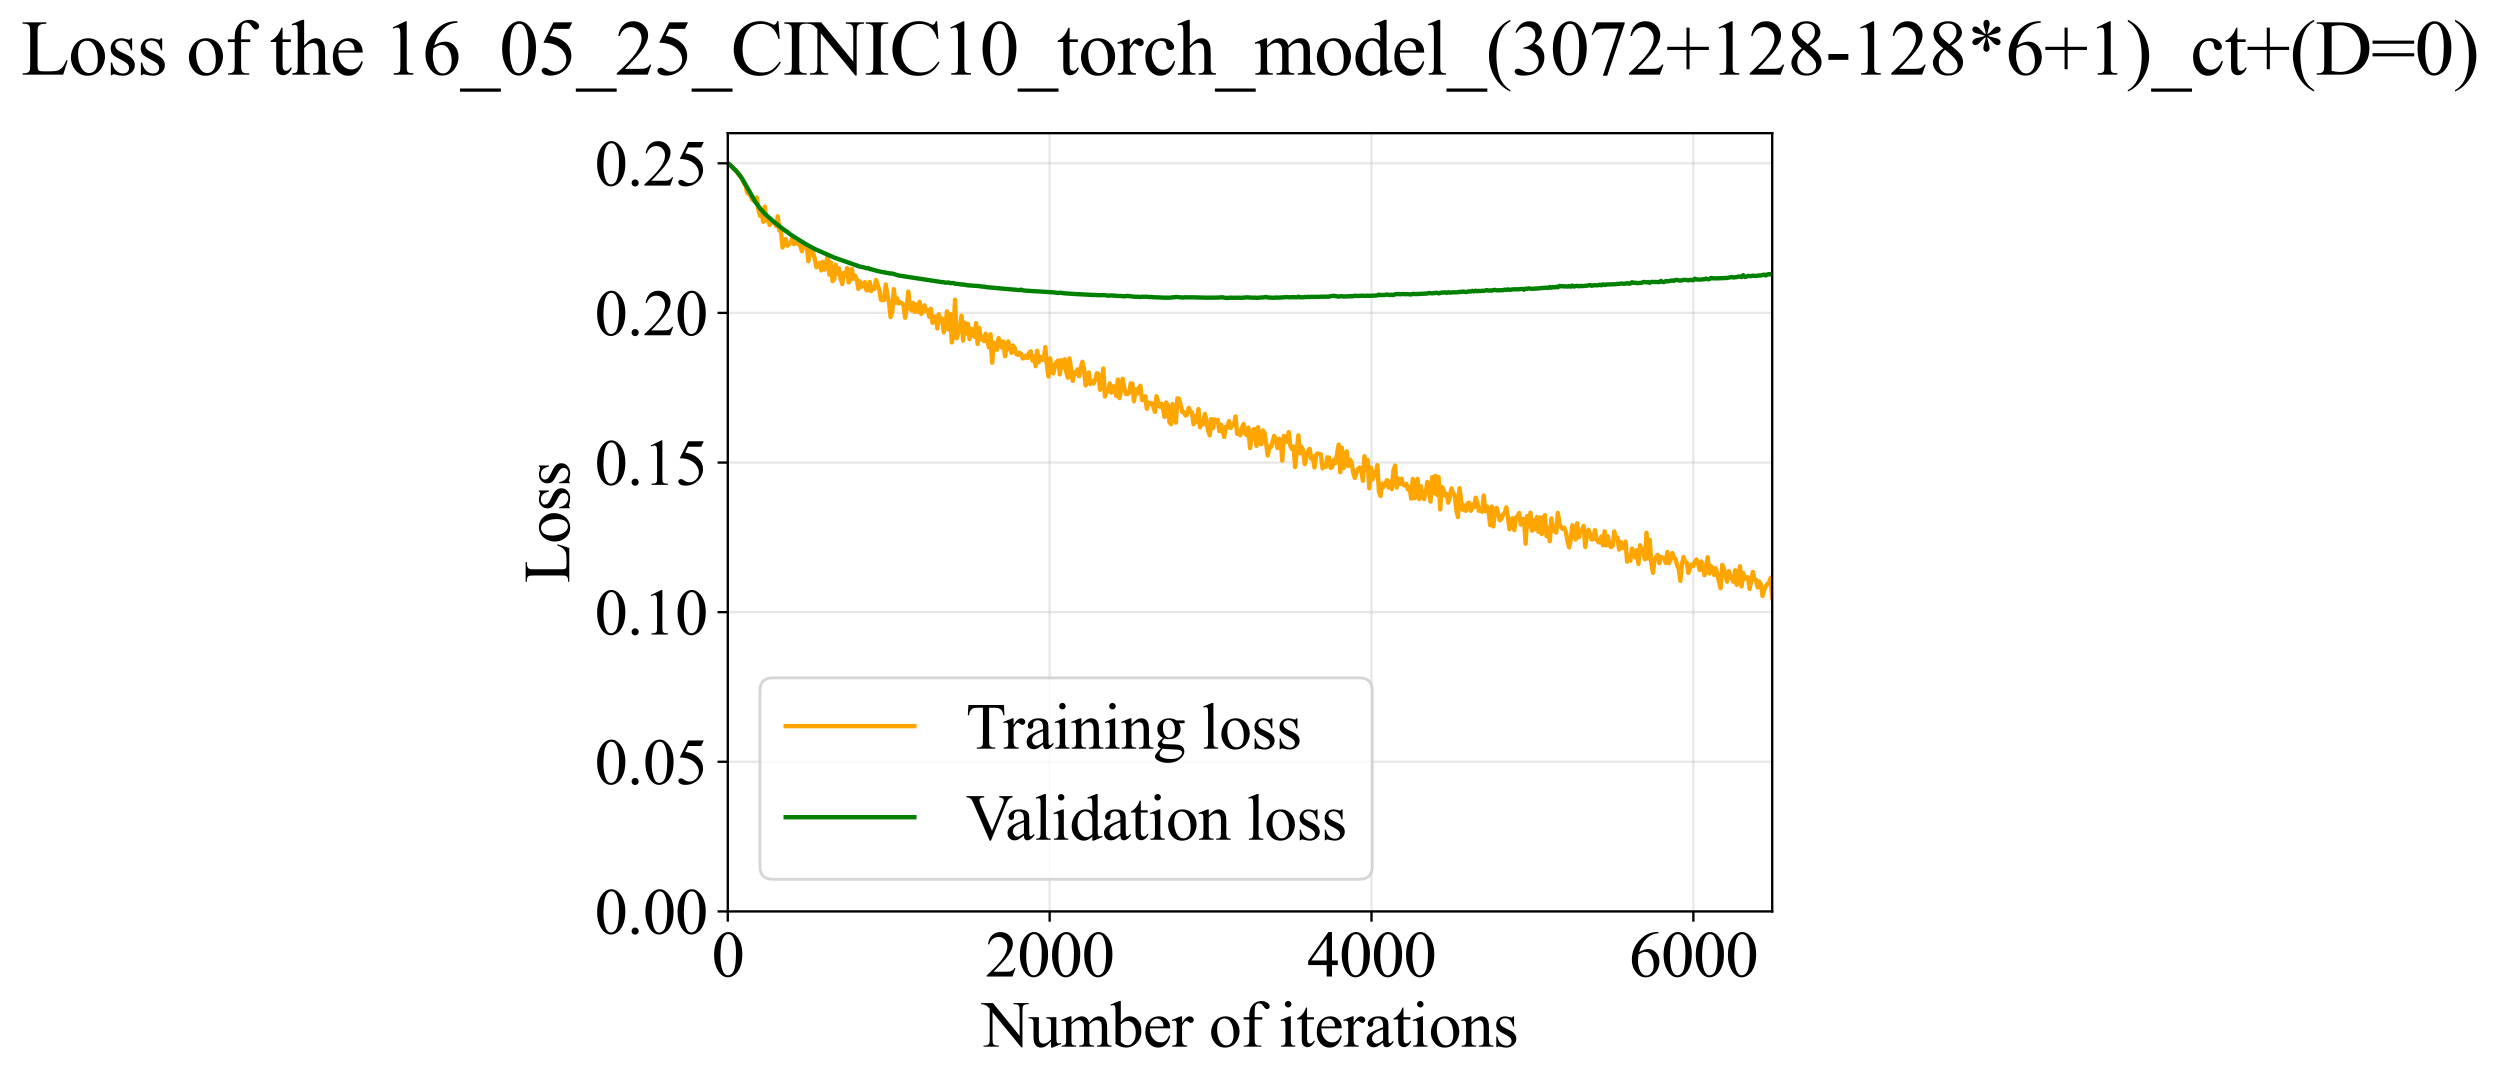 <?xml version="1.0" encoding="utf-8" standalone="no"?>
<!DOCTYPE svg PUBLIC "-//W3C//DTD SVG 1.1//EN"
  "http://www.w3.org/Graphics/SVG/1.1/DTD/svg11.dtd">
<svg xmlns:xlink="http://www.w3.org/1999/xlink" width="854.836pt" height="369.808pt" viewBox="0 0 854.836 369.808" xmlns="http://www.w3.org/2000/svg" version="1.1">
 <defs>
  <style type="text/css">*{stroke-linejoin: round; stroke-linecap: butt}</style>
 </defs>
 <g id="figure_1">
  <g id="patch_1">
   <path d="M 0 369.808 
L 854.836 369.808 
L 854.836 0 
L 0 0 
z
" style="fill: #ffffff"/>
  </g>
  <g id="axes_1">
   <g id="patch_2">
    <path d="M 248.858 311.644 
L 605.978 311.644 
L 605.978 45.532 
L 248.858 45.532 
z
" style="fill: #ffffff"/>
   </g>
   <g id="matplotlib.axis_1">
    <g id="xtick_1">
     <g id="line2d_1">
      <path d="M 248.858 311.644 
L 248.858 45.532 
" clip-path="url(#p86d87711c3)" style="fill: none; stroke: #b0b0b0; stroke-opacity: 0.3; stroke-width: 0.8; stroke-linecap: square"/>
     </g>
     <g id="line2d_2">
      <defs>
       <path id="md6ca2a11ac" d="M 0 0 
L 0 3.5 
" style="stroke: #000000; stroke-width: 0.8"/>
      </defs>
      <g>
       <use xlink:href="#md6ca2a11ac" x="248.858" y="311.644" style="stroke: #000000; stroke-width: 0.8"/>
      </g>
     </g>
     <g id="text_1">
      <!-- 0 -->
      <g transform="translate(243.358 333.92) scale(0.22 -0.22)">
       <defs>
        <path id="TimesNewRomanPSMT-30" d="M 231 2094 
Q 231 2819 450 3342 
Q 669 3866 1031 4122 
Q 1313 4325 1613 4325 
Q 2100 4325 2488 3828 
Q 2972 3213 2972 2159 
Q 2972 1422 2759 906 
Q 2547 391 2217 158 
Q 1888 -75 1581 -75 
Q 975 -75 572 641 
Q 231 1244 231 2094 
z
M 844 2016 
Q 844 1141 1059 588 
Q 1238 122 1591 122 
Q 1759 122 1940 273 
Q 2122 425 2216 781 
Q 2359 1319 2359 2297 
Q 2359 3022 2209 3506 
Q 2097 3866 1919 4016 
Q 1791 4119 1609 4119 
Q 1397 4119 1231 3928 
Q 1006 3669 925 3112 
Q 844 2556 844 2016 
z
" transform="scale(0.016)"/>
       </defs>
       <use xlink:href="#TimesNewRomanPSMT-30"/>
      </g>
     </g>
    </g>
    <g id="xtick_2">
     <g id="line2d_3">
      <path d="M 358.91 311.644 
L 358.91 45.532 
" clip-path="url(#p86d87711c3)" style="fill: none; stroke: #b0b0b0; stroke-opacity: 0.3; stroke-width: 0.8; stroke-linecap: square"/>
     </g>
     <g id="line2d_4">
      <g>
       <use xlink:href="#md6ca2a11ac" x="358.91" y="311.644" style="stroke: #000000; stroke-width: 0.8"/>
      </g>
     </g>
     <g id="text_2">
      <!-- 2000 -->
      <g transform="translate(336.91 333.92) scale(0.22 -0.22)">
       <defs>
        <path id="TimesNewRomanPSMT-32" d="M 2934 816 
L 2638 0 
L 138 0 
L 138 116 
Q 1241 1122 1691 1759 
Q 2141 2397 2141 2925 
Q 2141 3328 1894 3587 
Q 1647 3847 1303 3847 
Q 991 3847 742 3664 
Q 494 3481 375 3128 
L 259 3128 
Q 338 3706 661 4015 
Q 984 4325 1469 4325 
Q 1984 4325 2329 3994 
Q 2675 3663 2675 3213 
Q 2675 2891 2525 2569 
Q 2294 2063 1775 1497 
Q 997 647 803 472 
L 1909 472 
Q 2247 472 2383 497 
Q 2519 522 2628 598 
Q 2738 675 2819 816 
L 2934 816 
z
" transform="scale(0.016)"/>
       </defs>
       <use xlink:href="#TimesNewRomanPSMT-32"/>
       <use xlink:href="#TimesNewRomanPSMT-30" transform="translate(50 0)"/>
       <use xlink:href="#TimesNewRomanPSMT-30" transform="translate(100 0)"/>
       <use xlink:href="#TimesNewRomanPSMT-30" transform="translate(150 0)"/>
      </g>
     </g>
    </g>
    <g id="xtick_3">
     <g id="line2d_5">
      <path d="M 468.963 311.644 
L 468.963 45.532 
" clip-path="url(#p86d87711c3)" style="fill: none; stroke: #b0b0b0; stroke-opacity: 0.3; stroke-width: 0.8; stroke-linecap: square"/>
     </g>
     <g id="line2d_6">
      <g>
       <use xlink:href="#md6ca2a11ac" x="468.963" y="311.644" style="stroke: #000000; stroke-width: 0.8"/>
      </g>
     </g>
     <g id="text_3">
      <!-- 4000 -->
      <g transform="translate(446.963 333.92) scale(0.22 -0.22)">
       <defs>
        <path id="TimesNewRomanPSMT-34" d="M 2978 1563 
L 2978 1119 
L 2409 1119 
L 2409 0 
L 1894 0 
L 1894 1119 
L 100 1119 
L 100 1519 
L 2066 4325 
L 2409 4325 
L 2409 1563 
L 2978 1563 
z
M 1894 1563 
L 1894 3666 
L 406 1563 
L 1894 1563 
z
" transform="scale(0.016)"/>
       </defs>
       <use xlink:href="#TimesNewRomanPSMT-34"/>
       <use xlink:href="#TimesNewRomanPSMT-30" transform="translate(50 0)"/>
       <use xlink:href="#TimesNewRomanPSMT-30" transform="translate(100 0)"/>
       <use xlink:href="#TimesNewRomanPSMT-30" transform="translate(150 0)"/>
      </g>
     </g>
    </g>
    <g id="xtick_4">
     <g id="line2d_7">
      <path d="M 579.015 311.644 
L 579.015 45.532 
" clip-path="url(#p86d87711c3)" style="fill: none; stroke: #b0b0b0; stroke-opacity: 0.3; stroke-width: 0.8; stroke-linecap: square"/>
     </g>
     <g id="line2d_8">
      <g>
       <use xlink:href="#md6ca2a11ac" x="579.015" y="311.644" style="stroke: #000000; stroke-width: 0.8"/>
      </g>
     </g>
     <g id="text_4">
      <!-- 6000 -->
      <g transform="translate(557.015 333.92) scale(0.22 -0.22)">
       <defs>
        <path id="TimesNewRomanPSMT-36" d="M 2869 4325 
L 2869 4209 
Q 2456 4169 2195 4045 
Q 1934 3922 1679 3669 
Q 1425 3416 1258 3105 
Q 1091 2794 978 2366 
Q 1428 2675 1881 2675 
Q 2316 2675 2634 2325 
Q 2953 1975 2953 1425 
Q 2953 894 2631 456 
Q 2244 -75 1606 -75 
Q 1172 -75 869 213 
Q 275 772 275 1663 
Q 275 2231 503 2743 
Q 731 3256 1154 3653 
Q 1578 4050 1965 4187 
Q 2353 4325 2688 4325 
L 2869 4325 
z
M 925 2138 
Q 869 1716 869 1456 
Q 869 1156 980 804 
Q 1091 453 1309 247 
Q 1469 100 1697 100 
Q 1969 100 2183 356 
Q 2397 613 2397 1088 
Q 2397 1622 2184 2012 
Q 1972 2403 1581 2403 
Q 1463 2403 1327 2353 
Q 1191 2303 925 2138 
z
" transform="scale(0.016)"/>
       </defs>
       <use xlink:href="#TimesNewRomanPSMT-36"/>
       <use xlink:href="#TimesNewRomanPSMT-30" transform="translate(50 0)"/>
       <use xlink:href="#TimesNewRomanPSMT-30" transform="translate(100 0)"/>
       <use xlink:href="#TimesNewRomanPSMT-30" transform="translate(150 0)"/>
      </g>
     </g>
    </g>
    <g id="text_5">
     <!-- Number of iterations -->
     <g transform="translate(335.776 357.902) scale(0.22 -0.22)">
      <defs>
       <path id="TimesNewRomanPSMT-4e" d="M -84 4238 
L 1066 4238 
L 3656 1059 
L 3656 3503 
Q 3656 3894 3569 3991 
Q 3453 4122 3203 4122 
L 3056 4122 
L 3056 4238 
L 4531 4238 
L 4531 4122 
L 4381 4122 
Q 4113 4122 4000 3959 
Q 3931 3859 3931 3503 
L 3931 -69 
L 3819 -69 
L 1025 3344 
L 1025 734 
Q 1025 344 1109 247 
Q 1228 116 1475 116 
L 1625 116 
L 1625 0 
L 150 0 
L 150 116 
L 297 116 
Q 569 116 681 278 
Q 750 378 750 734 
L 750 3681 
Q 566 3897 470 3965 
Q 375 4034 191 4094 
Q 100 4122 -84 4122 
L -84 4238 
z
" transform="scale(0.016)"/>
       <path id="TimesNewRomanPSMT-75" d="M 2709 2863 
L 2709 1128 
Q 2709 631 2732 520 
Q 2756 409 2807 365 
Q 2859 322 2928 322 
Q 3025 322 3147 375 
L 3191 266 
L 2334 -88 
L 2194 -88 
L 2194 519 
Q 1825 119 1631 15 
Q 1438 -88 1222 -88 
Q 981 -88 804 51 
Q 628 191 559 409 
Q 491 628 491 1028 
L 491 2306 
Q 491 2509 447 2587 
Q 403 2666 317 2708 
Q 231 2750 6 2747 
L 6 2863 
L 1009 2863 
L 1009 947 
Q 1009 547 1148 422 
Q 1288 297 1484 297 
Q 1619 297 1789 381 
Q 1959 466 2194 703 
L 2194 2325 
Q 2194 2569 2105 2655 
Q 2016 2741 1734 2747 
L 1734 2863 
L 2709 2863 
z
" transform="scale(0.016)"/>
       <path id="TimesNewRomanPSMT-6d" d="M 1050 2338 
Q 1363 2650 1419 2697 
Q 1559 2816 1721 2881 
Q 1884 2947 2044 2947 
Q 2313 2947 2506 2790 
Q 2700 2634 2766 2338 
Q 3088 2713 3309 2830 
Q 3531 2947 3766 2947 
Q 3994 2947 4170 2830 
Q 4347 2713 4450 2447 
Q 4519 2266 4519 1878 
L 4519 647 
Q 4519 378 4559 278 
Q 4591 209 4675 161 
Q 4759 113 4950 113 
L 4950 0 
L 3538 0 
L 3538 113 
L 3597 113 
Q 3781 113 3884 184 
Q 3956 234 3988 344 
Q 4000 397 4000 647 
L 4000 1878 
Q 4000 2228 3916 2372 
Q 3794 2572 3525 2572 
Q 3359 2572 3192 2489 
Q 3025 2406 2788 2181 
L 2781 2147 
L 2788 2013 
L 2788 647 
Q 2788 353 2820 281 
Q 2853 209 2943 161 
Q 3034 113 3253 113 
L 3253 0 
L 1806 0 
L 1806 113 
Q 2044 113 2133 169 
Q 2222 225 2256 338 
Q 2272 391 2272 647 
L 2272 1878 
Q 2272 2228 2169 2381 
Q 2031 2581 1784 2581 
Q 1616 2581 1450 2491 
Q 1191 2353 1050 2181 
L 1050 647 
Q 1050 366 1089 281 
Q 1128 197 1204 155 
Q 1281 113 1516 113 
L 1516 0 
L 100 0 
L 100 113 
Q 297 113 375 155 
Q 453 197 493 289 
Q 534 381 534 647 
L 534 1741 
Q 534 2213 506 2350 
Q 484 2453 437 2492 
Q 391 2531 309 2531 
Q 222 2531 100 2484 
L 53 2597 
L 916 2947 
L 1050 2947 
L 1050 2338 
z
" transform="scale(0.016)"/>
       <path id="TimesNewRomanPSMT-62" d="M 984 2369 
Q 1400 2947 1881 2947 
Q 2322 2947 2650 2570 
Q 2978 2194 2978 1541 
Q 2978 778 2472 313 
Q 2038 -88 1503 -88 
Q 1253 -88 995 3 
Q 738 94 469 275 
L 469 3241 
Q 469 3728 445 3840 
Q 422 3953 372 3993 
Q 322 4034 247 4034 
Q 159 4034 28 3984 
L -16 4094 
L 844 4444 
L 984 4444 
L 984 2369 
z
M 984 2169 
L 984 456 
Q 1144 300 1314 220 
Q 1484 141 1663 141 
Q 1947 141 2192 453 
Q 2438 766 2438 1363 
Q 2438 1913 2192 2208 
Q 1947 2503 1634 2503 
Q 1469 2503 1303 2419 
Q 1178 2356 984 2169 
z
" transform="scale(0.016)"/>
       <path id="TimesNewRomanPSMT-65" d="M 681 1784 
Q 678 1147 991 784 
Q 1303 422 1725 422 
Q 2006 422 2214 576 
Q 2422 731 2563 1106 
L 2659 1044 
Q 2594 616 2278 264 
Q 1963 -88 1488 -88 
Q 972 -88 605 314 
Q 238 716 238 1394 
Q 238 2128 614 2539 
Q 991 2950 1559 2950 
Q 2041 2950 2350 2633 
Q 2659 2316 2659 1784 
L 681 1784 
z
M 681 1966 
L 2006 1966 
Q 1991 2241 1941 2353 
Q 1863 2528 1708 2628 
Q 1553 2728 1384 2728 
Q 1125 2728 920 2526 
Q 716 2325 681 1966 
z
" transform="scale(0.016)"/>
       <path id="TimesNewRomanPSMT-72" d="M 1038 2947 
L 1038 2303 
Q 1397 2947 1775 2947 
Q 1947 2947 2059 2842 
Q 2172 2738 2172 2600 
Q 2172 2478 2090 2393 
Q 2009 2309 1897 2309 
Q 1788 2309 1652 2417 
Q 1516 2525 1450 2525 
Q 1394 2525 1328 2463 
Q 1188 2334 1038 2041 
L 1038 669 
Q 1038 431 1097 309 
Q 1138 225 1241 169 
Q 1344 113 1538 113 
L 1538 0 
L 72 0 
L 72 113 
Q 291 113 397 181 
Q 475 231 506 341 
Q 522 394 522 644 
L 522 1753 
Q 522 2253 501 2348 
Q 481 2444 426 2487 
Q 372 2531 291 2531 
Q 194 2531 72 2484 
L 41 2597 
L 906 2947 
L 1038 2947 
z
" transform="scale(0.016)"/>
       <path id="TimesNewRomanPSMT-20" transform="scale(0.016)"/>
       <path id="TimesNewRomanPSMT-6f" d="M 1600 2947 
Q 2250 2947 2644 2453 
Q 2978 2031 2978 1484 
Q 2978 1100 2793 706 
Q 2609 313 2286 112 
Q 1963 -88 1566 -88 
Q 919 -88 538 428 
Q 216 863 216 1403 
Q 216 1797 411 2186 
Q 606 2575 925 2761 
Q 1244 2947 1600 2947 
z
M 1503 2744 
Q 1338 2744 1170 2645 
Q 1003 2547 900 2300 
Q 797 2053 797 1666 
Q 797 1041 1045 587 
Q 1294 134 1700 134 
Q 2003 134 2200 384 
Q 2397 634 2397 1244 
Q 2397 2006 2069 2444 
Q 1847 2744 1503 2744 
z
" transform="scale(0.016)"/>
       <path id="TimesNewRomanPSMT-66" d="M 1319 2638 
L 1319 756 
Q 1319 356 1406 250 
Q 1522 113 1716 113 
L 1975 113 
L 1975 0 
L 266 0 
L 266 113 
L 394 113 
Q 519 113 622 175 
Q 725 238 764 344 
Q 803 450 803 756 
L 803 2638 
L 247 2638 
L 247 2863 
L 803 2863 
L 803 3050 
Q 803 3478 940 3775 
Q 1078 4072 1361 4255 
Q 1644 4438 1997 4438 
Q 2325 4438 2600 4225 
Q 2781 4084 2781 3909 
Q 2781 3816 2700 3733 
Q 2619 3650 2525 3650 
Q 2453 3650 2373 3701 
Q 2294 3753 2178 3923 
Q 2063 4094 1966 4153 
Q 1869 4213 1750 4213 
Q 1606 4213 1506 4136 
Q 1406 4059 1362 3898 
Q 1319 3738 1319 3069 
L 1319 2863 
L 2056 2863 
L 2056 2638 
L 1319 2638 
z
" transform="scale(0.016)"/>
       <path id="TimesNewRomanPSMT-69" d="M 928 4444 
Q 1059 4444 1151 4351 
Q 1244 4259 1244 4128 
Q 1244 3997 1151 3903 
Q 1059 3809 928 3809 
Q 797 3809 703 3903 
Q 609 3997 609 4128 
Q 609 4259 701 4351 
Q 794 4444 928 4444 
z
M 1188 2947 
L 1188 647 
Q 1188 378 1227 289 
Q 1266 200 1342 156 
Q 1419 113 1622 113 
L 1622 0 
L 231 0 
L 231 113 
Q 441 113 512 153 
Q 584 194 626 287 
Q 669 381 669 647 
L 669 1750 
Q 669 2216 641 2353 
Q 619 2453 572 2492 
Q 525 2531 444 2531 
Q 356 2531 231 2484 
L 188 2597 
L 1050 2947 
L 1188 2947 
z
" transform="scale(0.016)"/>
       <path id="TimesNewRomanPSMT-74" d="M 1031 3803 
L 1031 2863 
L 1700 2863 
L 1700 2644 
L 1031 2644 
L 1031 788 
Q 1031 509 1111 412 
Q 1191 316 1316 316 
Q 1419 316 1516 380 
Q 1613 444 1666 569 
L 1788 569 
Q 1678 263 1478 108 
Q 1278 -47 1066 -47 
Q 922 -47 784 33 
Q 647 113 581 261 
Q 516 409 516 719 
L 516 2644 
L 63 2644 
L 63 2747 
Q 234 2816 414 2980 
Q 594 3144 734 3369 
Q 806 3488 934 3803 
L 1031 3803 
z
" transform="scale(0.016)"/>
       <path id="TimesNewRomanPSMT-61" d="M 1822 413 
Q 1381 72 1269 19 
Q 1100 -59 909 -59 
Q 613 -59 420 144 
Q 228 347 228 678 
Q 228 888 322 1041 
Q 450 1253 767 1440 
Q 1084 1628 1822 1897 
L 1822 2009 
Q 1822 2438 1686 2597 
Q 1550 2756 1291 2756 
Q 1094 2756 978 2650 
Q 859 2544 859 2406 
L 866 2225 
Q 866 2081 792 2003 
Q 719 1925 600 1925 
Q 484 1925 411 2006 
Q 338 2088 338 2228 
Q 338 2497 613 2722 
Q 888 2947 1384 2947 
Q 1766 2947 2009 2819 
Q 2194 2722 2281 2516 
Q 2338 2381 2338 1966 
L 2338 994 
Q 2338 584 2353 492 
Q 2369 400 2405 369 
Q 2441 338 2488 338 
Q 2538 338 2575 359 
Q 2641 400 2828 588 
L 2828 413 
Q 2478 -56 2159 -56 
Q 2006 -56 1915 50 
Q 1825 156 1822 413 
z
M 1822 616 
L 1822 1706 
Q 1350 1519 1213 1441 
Q 966 1303 859 1153 
Q 753 1003 753 825 
Q 753 600 887 451 
Q 1022 303 1197 303 
Q 1434 303 1822 616 
z
" transform="scale(0.016)"/>
       <path id="TimesNewRomanPSMT-6e" d="M 1034 2341 
Q 1538 2947 1994 2947 
Q 2228 2947 2397 2830 
Q 2566 2713 2666 2444 
Q 2734 2256 2734 1869 
L 2734 647 
Q 2734 375 2778 278 
Q 2813 200 2889 156 
Q 2966 113 3172 113 
L 3172 0 
L 1756 0 
L 1756 113 
L 1816 113 
Q 2016 113 2095 173 
Q 2175 234 2206 353 
Q 2219 400 2219 647 
L 2219 1819 
Q 2219 2209 2117 2386 
Q 2016 2563 1775 2563 
Q 1403 2563 1034 2156 
L 1034 647 
Q 1034 356 1069 288 
Q 1113 197 1189 155 
Q 1266 113 1500 113 
L 1500 0 
L 84 0 
L 84 113 
L 147 113 
Q 366 113 442 223 
Q 519 334 519 647 
L 519 1709 
Q 519 2225 495 2337 
Q 472 2450 423 2490 
Q 375 2531 294 2531 
Q 206 2531 84 2484 
L 38 2597 
L 900 2947 
L 1034 2947 
L 1034 2341 
z
" transform="scale(0.016)"/>
       <path id="TimesNewRomanPSMT-73" d="M 2050 2947 
L 2050 1972 
L 1947 1972 
Q 1828 2431 1642 2597 
Q 1456 2763 1169 2763 
Q 950 2763 815 2647 
Q 681 2531 681 2391 
Q 681 2216 781 2091 
Q 878 1963 1175 1819 
L 1631 1597 
Q 2266 1288 2266 781 
Q 2266 391 1970 151 
Q 1675 -88 1309 -88 
Q 1047 -88 709 6 
Q 606 38 541 38 
Q 469 38 428 -44 
L 325 -44 
L 325 978 
L 428 978 
Q 516 541 762 319 
Q 1009 97 1316 97 
Q 1531 97 1667 223 
Q 1803 350 1803 528 
Q 1803 744 1651 891 
Q 1500 1038 1047 1263 
Q 594 1488 453 1669 
Q 313 1847 313 2119 
Q 313 2472 555 2709 
Q 797 2947 1181 2947 
Q 1350 2947 1591 2875 
Q 1750 2828 1803 2828 
Q 1853 2828 1881 2850 
Q 1909 2872 1947 2947 
L 2050 2947 
z
" transform="scale(0.016)"/>
      </defs>
      <use xlink:href="#TimesNewRomanPSMT-4e"/>
      <use xlink:href="#TimesNewRomanPSMT-75" transform="translate(72.217 0)"/>
      <use xlink:href="#TimesNewRomanPSMT-6d" transform="translate(122.217 0)"/>
      <use xlink:href="#TimesNewRomanPSMT-62" transform="translate(200 0)"/>
      <use xlink:href="#TimesNewRomanPSMT-65" transform="translate(250 0)"/>
      <use xlink:href="#TimesNewRomanPSMT-72" transform="translate(294.385 0)"/>
      <use xlink:href="#TimesNewRomanPSMT-20" transform="translate(327.686 0)"/>
      <use xlink:href="#TimesNewRomanPSMT-6f" transform="translate(352.686 0)"/>
      <use xlink:href="#TimesNewRomanPSMT-66" transform="translate(402.686 0)"/>
      <use xlink:href="#TimesNewRomanPSMT-20" transform="translate(435.986 0)"/>
      <use xlink:href="#TimesNewRomanPSMT-69" transform="translate(460.986 0)"/>
      <use xlink:href="#TimesNewRomanPSMT-74" transform="translate(488.77 0)"/>
      <use xlink:href="#TimesNewRomanPSMT-65" transform="translate(516.553 0)"/>
      <use xlink:href="#TimesNewRomanPSMT-72" transform="translate(560.938 0)"/>
      <use xlink:href="#TimesNewRomanPSMT-61" transform="translate(594.238 0)"/>
      <use xlink:href="#TimesNewRomanPSMT-74" transform="translate(638.623 0)"/>
      <use xlink:href="#TimesNewRomanPSMT-69" transform="translate(666.406 0)"/>
      <use xlink:href="#TimesNewRomanPSMT-6f" transform="translate(694.189 0)"/>
      <use xlink:href="#TimesNewRomanPSMT-6e" transform="translate(744.189 0)"/>
      <use xlink:href="#TimesNewRomanPSMT-73" transform="translate(794.189 0)"/>
     </g>
    </g>
   </g>
   <g id="matplotlib.axis_2">
    <g id="ytick_1">
     <g id="line2d_9">
      <path d="M 248.858 311.644 
L 605.978 311.644 
" clip-path="url(#p86d87711c3)" style="fill: none; stroke: #b0b0b0; stroke-opacity: 0.3; stroke-width: 0.8; stroke-linecap: square"/>
     </g>
     <g id="line2d_10">
      <defs>
       <path id="mb1a40a5ae0" d="M 0 0 
L -3.5 0 
" style="stroke: #000000; stroke-width: 0.8"/>
      </defs>
      <g>
       <use xlink:href="#mb1a40a5ae0" x="248.858" y="311.644" style="stroke: #000000; stroke-width: 0.8"/>
      </g>
     </g>
     <g id="text_6">
      <!-- 0.00 -->
      <g transform="translate(203.358 319.282) scale(0.22 -0.22)">
       <defs>
        <path id="TimesNewRomanPSMT-2e" d="M 800 606 
Q 947 606 1047 504 
Q 1147 403 1147 259 
Q 1147 116 1045 14 
Q 944 -88 800 -88 
Q 656 -88 554 14 
Q 453 116 453 259 
Q 453 406 554 506 
Q 656 606 800 606 
z
" transform="scale(0.016)"/>
       </defs>
       <use xlink:href="#TimesNewRomanPSMT-30"/>
       <use xlink:href="#TimesNewRomanPSMT-2e" transform="translate(50 0)"/>
       <use xlink:href="#TimesNewRomanPSMT-30" transform="translate(75 0)"/>
       <use xlink:href="#TimesNewRomanPSMT-30" transform="translate(125 0)"/>
      </g>
     </g>
    </g>
    <g id="ytick_2">
     <g id="line2d_11">
      <path d="M 248.858 260.481 
L 605.978 260.481 
" clip-path="url(#p86d87711c3)" style="fill: none; stroke: #b0b0b0; stroke-opacity: 0.3; stroke-width: 0.8; stroke-linecap: square"/>
     </g>
     <g id="line2d_12">
      <g>
       <use xlink:href="#mb1a40a5ae0" x="248.858" y="260.481" style="stroke: #000000; stroke-width: 0.8"/>
      </g>
     </g>
     <g id="text_7">
      <!-- 0.05 -->
      <g transform="translate(203.358 268.119) scale(0.22 -0.22)">
       <defs>
        <path id="TimesNewRomanPSMT-35" d="M 2778 4238 
L 2534 3706 
L 1259 3706 
L 981 3138 
Q 1809 3016 2294 2522 
Q 2709 2097 2709 1522 
Q 2709 1188 2573 903 
Q 2438 619 2231 419 
Q 2025 219 1772 97 
Q 1413 -75 1034 -75 
Q 653 -75 479 54 
Q 306 184 306 341 
Q 306 428 378 495 
Q 450 563 559 563 
Q 641 563 702 538 
Q 763 513 909 409 
Q 1144 247 1384 247 
Q 1750 247 2026 523 
Q 2303 800 2303 1197 
Q 2303 1581 2056 1914 
Q 1809 2247 1375 2428 
Q 1034 2569 447 2591 
L 1259 4238 
L 2778 4238 
z
" transform="scale(0.016)"/>
       </defs>
       <use xlink:href="#TimesNewRomanPSMT-30"/>
       <use xlink:href="#TimesNewRomanPSMT-2e" transform="translate(50 0)"/>
       <use xlink:href="#TimesNewRomanPSMT-30" transform="translate(75 0)"/>
       <use xlink:href="#TimesNewRomanPSMT-35" transform="translate(125 0)"/>
      </g>
     </g>
    </g>
    <g id="ytick_3">
     <g id="line2d_13">
      <path d="M 248.858 209.319 
L 605.978 209.319 
" clip-path="url(#p86d87711c3)" style="fill: none; stroke: #b0b0b0; stroke-opacity: 0.3; stroke-width: 0.8; stroke-linecap: square"/>
     </g>
     <g id="line2d_14">
      <g>
       <use xlink:href="#mb1a40a5ae0" x="248.858" y="209.319" style="stroke: #000000; stroke-width: 0.8"/>
      </g>
     </g>
     <g id="text_8">
      <!-- 0.10 -->
      <g transform="translate(203.358 216.957) scale(0.22 -0.22)">
       <defs>
        <path id="TimesNewRomanPSMT-31" d="M 750 3822 
L 1781 4325 
L 1884 4325 
L 1884 747 
Q 1884 391 1914 303 
Q 1944 216 2037 169 
Q 2131 122 2419 116 
L 2419 0 
L 825 0 
L 825 116 
Q 1125 122 1212 167 
Q 1300 213 1334 289 
Q 1369 366 1369 747 
L 1369 3034 
Q 1369 3497 1338 3628 
Q 1316 3728 1258 3775 
Q 1200 3822 1119 3822 
Q 1003 3822 797 3725 
L 750 3822 
z
" transform="scale(0.016)"/>
       </defs>
       <use xlink:href="#TimesNewRomanPSMT-30"/>
       <use xlink:href="#TimesNewRomanPSMT-2e" transform="translate(50 0)"/>
       <use xlink:href="#TimesNewRomanPSMT-31" transform="translate(75 0)"/>
       <use xlink:href="#TimesNewRomanPSMT-30" transform="translate(125 0)"/>
      </g>
     </g>
    </g>
    <g id="ytick_4">
     <g id="line2d_15">
      <path d="M 248.858 158.157 
L 605.978 158.157 
" clip-path="url(#p86d87711c3)" style="fill: none; stroke: #b0b0b0; stroke-opacity: 0.3; stroke-width: 0.8; stroke-linecap: square"/>
     </g>
     <g id="line2d_16">
      <g>
       <use xlink:href="#mb1a40a5ae0" x="248.858" y="158.157" style="stroke: #000000; stroke-width: 0.8"/>
      </g>
     </g>
     <g id="text_9">
      <!-- 0.15 -->
      <g transform="translate(203.358 165.795) scale(0.22 -0.22)">
       <use xlink:href="#TimesNewRomanPSMT-30"/>
       <use xlink:href="#TimesNewRomanPSMT-2e" transform="translate(50 0)"/>
       <use xlink:href="#TimesNewRomanPSMT-31" transform="translate(75 0)"/>
       <use xlink:href="#TimesNewRomanPSMT-35" transform="translate(125 0)"/>
      </g>
     </g>
    </g>
    <g id="ytick_5">
     <g id="line2d_17">
      <path d="M 248.858 106.995 
L 605.978 106.995 
" clip-path="url(#p86d87711c3)" style="fill: none; stroke: #b0b0b0; stroke-opacity: 0.3; stroke-width: 0.8; stroke-linecap: square"/>
     </g>
     <g id="line2d_18">
      <g>
       <use xlink:href="#mb1a40a5ae0" x="248.858" y="106.995" style="stroke: #000000; stroke-width: 0.8"/>
      </g>
     </g>
     <g id="text_10">
      <!-- 0.20 -->
      <g transform="translate(203.358 114.633) scale(0.22 -0.22)">
       <use xlink:href="#TimesNewRomanPSMT-30"/>
       <use xlink:href="#TimesNewRomanPSMT-2e" transform="translate(50 0)"/>
       <use xlink:href="#TimesNewRomanPSMT-32" transform="translate(75 0)"/>
       <use xlink:href="#TimesNewRomanPSMT-30" transform="translate(125 0)"/>
      </g>
     </g>
    </g>
    <g id="ytick_6">
     <g id="line2d_19">
      <path d="M 248.858 55.832 
L 605.978 55.832 
" clip-path="url(#p86d87711c3)" style="fill: none; stroke: #b0b0b0; stroke-opacity: 0.3; stroke-width: 0.8; stroke-linecap: square"/>
     </g>
     <g id="line2d_20">
      <g>
       <use xlink:href="#mb1a40a5ae0" x="248.858" y="55.832" style="stroke: #000000; stroke-width: 0.8"/>
      </g>
     </g>
     <g id="text_11">
      <!-- 0.25 -->
      <g transform="translate(203.358 63.471) scale(0.22 -0.22)">
       <use xlink:href="#TimesNewRomanPSMT-30"/>
       <use xlink:href="#TimesNewRomanPSMT-2e" transform="translate(50 0)"/>
       <use xlink:href="#TimesNewRomanPSMT-32" transform="translate(75 0)"/>
       <use xlink:href="#TimesNewRomanPSMT-35" transform="translate(125 0)"/>
      </g>
     </g>
    </g>
    <g id="text_12">
     <!-- Loss -->
     <g transform="translate(194.652 199.369) rotate(-90) scale(0.22 -0.22)">
      <defs>
       <path id="TimesNewRomanPSMT-4c" d="M 3669 1172 
L 3772 1150 
L 3409 0 
L 128 0 
L 128 116 
L 288 116 
Q 556 116 672 291 
Q 738 391 738 753 
L 738 3488 
Q 738 3884 650 3984 
Q 528 4122 288 4122 
L 128 4122 
L 128 4238 
L 2047 4238 
L 2047 4122 
Q 1709 4125 1573 4059 
Q 1438 3994 1388 3894 
Q 1338 3794 1338 3416 
L 1338 753 
Q 1338 494 1388 397 
Q 1425 331 1503 300 
Q 1581 269 1991 269 
L 2300 269 
Q 2788 269 2984 341 
Q 3181 413 3343 595 
Q 3506 778 3669 1172 
z
" transform="scale(0.016)"/>
      </defs>
      <use xlink:href="#TimesNewRomanPSMT-4c"/>
      <use xlink:href="#TimesNewRomanPSMT-6f" transform="translate(61.084 0)"/>
      <use xlink:href="#TimesNewRomanPSMT-73" transform="translate(111.084 0)"/>
      <use xlink:href="#TimesNewRomanPSMT-73" transform="translate(150 0)"/>
     </g>
    </g>
   </g>
   <g id="line2d_21">
    <path d="M 248.858 55.764 
L 249.409 56.337 
L 249.96 56.698 
L 251.062 57.852 
L 251.613 58.157 
L 252.716 59.884 
L 253.267 60.344 
L 253.818 61.184 
L 254.369 62.714 
L 254.92 63.438 
L 255.471 65.839 
L 256.022 66.447 
L 256.573 66.742 
L 257.125 68.153 
L 257.676 68.573 
L 258.227 68.829 
L 258.778 67.498 
L 259.329 71.722 
L 259.88 73.8 
L 260.431 72.667 
L 260.982 75.858 
L 261.533 70.694 
L 262.085 75.422 
L 262.636 75.007 
L 263.187 76.94 
L 263.738 75.299 
L 264.289 76.124 
L 264.84 76.092 
L 265.391 77.345 
L 265.942 73.98 
L 266.493 78.804 
L 267.045 79.267 
L 267.596 84.627 
L 268.147 82.481 
L 268.698 81.726 
L 269.249 84.02 
L 270.351 83.029 
L 270.902 81.583 
L 271.453 83.463 
L 272.005 83.212 
L 272.556 82.762 
L 273.107 83.571 
L 273.658 84.051 
L 274.209 85.904 
L 274.76 83.333 
L 275.311 84.32 
L 275.862 84.163 
L 276.413 89.32 
L 276.965 85.897 
L 277.516 84.853 
L 278.618 88.494 
L 279.169 91.393 
L 279.72 90.531 
L 280.271 89.918 
L 280.822 92.453 
L 281.373 89.556 
L 281.925 92.181 
L 282.476 90.347 
L 283.027 87.206 
L 283.578 93.877 
L 284.129 89.75 
L 284.68 96.13 
L 285.231 95.544 
L 285.782 90.523 
L 286.333 93.579 
L 286.885 91.803 
L 287.436 95.344 
L 287.987 97.134 
L 288.538 93.343 
L 289.089 94.151 
L 289.64 91.691 
L 290.191 96.573 
L 290.742 95.73 
L 291.293 91.942 
L 291.845 95.327 
L 292.396 94.282 
L 292.947 95.477 
L 293.498 98.769 
L 294.049 96.222 
L 294.6 98.037 
L 295.151 97.464 
L 295.702 96.444 
L 296.253 99.23 
L 296.805 99.202 
L 297.356 96.423 
L 297.907 99.493 
L 298.458 98.132 
L 299.009 98.779 
L 299.56 95.743 
L 300.662 99.134 
L 301.213 102.489 
L 301.765 102.669 
L 302.316 102.483 
L 302.867 97.285 
L 303.418 100.818 
L 303.969 103.222 
L 304.52 108.413 
L 305.071 106.85 
L 305.622 98.88 
L 306.173 103.526 
L 306.725 102.021 
L 307.276 103.734 
L 307.827 103.337 
L 308.929 104.141 
L 309.48 108.642 
L 310.031 105.357 
L 310.582 99.722 
L 311.133 105.031 
L 311.685 106.132 
L 312.236 103.602 
L 312.787 106.622 
L 313.338 104.129 
L 313.889 106.668 
L 314.44 103.204 
L 314.991 107.336 
L 315.542 106.809 
L 316.093 104.405 
L 316.645 106.262 
L 317.196 105.985 
L 317.747 108.311 
L 318.298 105.608 
L 318.849 110.364 
L 319.951 108.18 
L 320.502 112.305 
L 321.053 107.463 
L 321.605 109.642 
L 322.156 108.939 
L 322.707 113.621 
L 323.258 111.104 
L 323.809 106.513 
L 324.36 112.672 
L 324.911 107.407 
L 325.462 117.088 
L 326.013 114.203 
L 326.565 102.481 
L 327.116 115.647 
L 327.667 113.785 
L 328.218 113.187 
L 328.769 107.959 
L 329.32 116.473 
L 329.871 110.294 
L 330.422 114.052 
L 330.973 110.746 
L 331.525 115.92 
L 332.076 112.436 
L 332.627 113.053 
L 333.178 115.179 
L 333.729 110.493 
L 334.28 117.59 
L 334.831 112.093 
L 335.382 116.038 
L 335.933 115.206 
L 336.485 116.66 
L 337.036 114.091 
L 338.138 118.785 
L 338.689 114.298 
L 339.24 124.038 
L 339.791 117.207 
L 340.342 117.852 
L 340.893 119.577 
L 341.445 115.641 
L 341.996 116.73 
L 342.547 118.797 
L 343.098 116.766 
L 343.649 121.776 
L 344.2 118.31 
L 344.751 116.749 
L 345.302 119.321 
L 345.853 120.638 
L 346.405 118.162 
L 346.956 118.959 
L 347.507 121.051 
L 348.058 121.323 
L 348.609 120.621 
L 349.16 121.064 
L 349.711 122.569 
L 350.262 122.347 
L 350.813 121.572 
L 351.365 122.395 
L 351.916 120.581 
L 352.467 120.135 
L 353.018 123.315 
L 353.569 121.838 
L 354.12 125.209 
L 354.671 119.957 
L 355.222 123.844 
L 355.773 122.049 
L 356.325 123.046 
L 356.876 122.997 
L 357.427 118.702 
L 357.978 124.955 
L 358.529 128.739 
L 359.08 122.54 
L 359.631 127.18 
L 360.182 127.66 
L 360.733 124.796 
L 361.285 123.762 
L 361.836 123.287 
L 362.387 128.018 
L 362.938 123.166 
L 363.489 125.655 
L 364.04 122.837 
L 364.591 127.208 
L 365.142 129.153 
L 365.693 122.559 
L 366.796 130.229 
L 367.347 127.305 
L 367.898 127.846 
L 368.449 126.337 
L 369 128.645 
L 369.551 125.712 
L 370.102 123.721 
L 370.653 126.042 
L 371.205 131.765 
L 371.756 130.701 
L 372.307 127.344 
L 372.858 131.333 
L 373.409 130.232 
L 373.96 131.141 
L 374.511 129.829 
L 375.062 127.613 
L 375.613 127.878 
L 376.165 133.297 
L 376.716 132.129 
L 377.267 126.005 
L 377.818 135.572 
L 378.369 133.834 
L 378.92 133.908 
L 379.471 131.106 
L 380.022 134.258 
L 380.573 132.048 
L 381.125 132.184 
L 381.676 135.337 
L 382.227 129.794 
L 382.778 136.102 
L 383.329 133.472 
L 383.88 129.521 
L 384.431 132.648 
L 384.982 134.696 
L 385.533 134.79 
L 386.085 134.276 
L 386.636 131.088 
L 387.187 131.134 
L 387.738 137.198 
L 388.289 133.076 
L 388.84 134.614 
L 389.391 132.736 
L 389.942 131.897 
L 390.493 136.788 
L 391.045 136.753 
L 391.596 135.521 
L 392.147 139.753 
L 392.698 137.646 
L 393.249 138.116 
L 393.8 137.798 
L 394.351 139.094 
L 394.902 140.822 
L 395.453 135.516 
L 396.005 137.521 
L 396.556 139.041 
L 397.107 138.041 
L 397.658 139.849 
L 398.209 142.543 
L 398.76 137.648 
L 399.311 138.496 
L 399.862 144.331 
L 400.413 145.048 
L 400.965 138.147 
L 401.516 143.507 
L 402.067 144.502 
L 402.618 136.213 
L 403.169 136.383 
L 404.271 140.869 
L 404.822 140.933 
L 405.373 142.104 
L 405.925 141.715 
L 406.476 139.463 
L 407.027 140.728 
L 407.578 141.035 
L 408.129 145.069 
L 408.68 142.239 
L 409.231 144.305 
L 409.782 139.891 
L 410.333 146.09 
L 410.885 143.849 
L 411.436 145.07 
L 411.987 141.563 
L 412.538 143.694 
L 413.089 147.215 
L 413.64 148.833 
L 414.191 143.285 
L 414.742 146.395 
L 415.293 143.407 
L 415.845 144.228 
L 416.396 143.566 
L 416.947 147.435 
L 417.498 145.171 
L 418.6 149.42 
L 419.151 145.921 
L 419.702 146.119 
L 420.253 144.026 
L 420.805 146.349 
L 421.356 145.427 
L 421.907 145.182 
L 422.458 142.4 
L 423.009 148.362 
L 423.56 147.633 
L 424.111 148.848 
L 424.662 146.221 
L 425.213 144.982 
L 425.765 148.21 
L 426.316 148.81 
L 426.867 146.213 
L 427.418 153.215 
L 427.969 149.306 
L 428.52 146.971 
L 429.071 146.709 
L 429.622 152.494 
L 430.173 146.098 
L 430.725 151.603 
L 431.276 151.872 
L 431.827 147.192 
L 432.378 148.011 
L 432.929 151.492 
L 433.48 155.733 
L 434.031 152.803 
L 434.582 152.82 
L 435.133 151.122 
L 435.685 149.055 
L 436.236 150.332 
L 436.787 153.186 
L 437.338 150.025 
L 437.889 150.355 
L 438.44 157.526 
L 438.991 149.032 
L 439.542 150.546 
L 440.093 151.061 
L 440.645 147.743 
L 441.196 152.388 
L 441.747 153.501 
L 442.298 152.667 
L 442.849 159.683 
L 443.951 148.877 
L 444.502 155.003 
L 445.053 152.81 
L 445.605 154.044 
L 446.156 158.69 
L 446.707 156.242 
L 447.258 154.361 
L 447.809 153.479 
L 448.36 156.869 
L 448.911 156.014 
L 449.462 159.838 
L 450.013 155.646 
L 450.565 155.054 
L 451.667 155.417 
L 452.218 160.142 
L 452.769 159.119 
L 453.32 159.64 
L 453.871 156.386 
L 454.422 156.444 
L 454.973 159.975 
L 455.525 159.729 
L 456.076 157.283 
L 456.627 158.369 
L 457.729 152.033 
L 458.28 161.47 
L 458.831 153.145 
L 459.382 160.045 
L 459.933 159.114 
L 460.485 154.349 
L 461.036 159.332 
L 461.587 157.159 
L 462.138 158.126 
L 462.689 161.507 
L 463.24 163.405 
L 464.342 160.373 
L 464.893 159.876 
L 465.445 160.562 
L 465.996 164.385 
L 466.547 156.011 
L 467.098 160.459 
L 467.649 157.261 
L 468.2 166.96 
L 468.751 159.821 
L 469.302 163.927 
L 469.853 161.341 
L 470.405 162.656 
L 470.956 159.057 
L 471.507 168.124 
L 472.058 169.59 
L 472.609 165.358 
L 473.16 166.475 
L 474.262 164.179 
L 474.813 166.669 
L 475.365 164.659 
L 475.916 167.258 
L 476.467 160.927 
L 477.018 159.206 
L 477.569 166.694 
L 478.12 163.584 
L 478.671 165.444 
L 479.222 163.709 
L 479.773 165.717 
L 480.325 166.04 
L 480.876 165.442 
L 481.427 167.326 
L 481.978 166.483 
L 482.529 170.48 
L 483.08 163.761 
L 483.631 170.344 
L 484.182 169.849 
L 484.733 163.742 
L 485.285 170.61 
L 485.836 166.248 
L 486.387 169.617 
L 486.938 170.667 
L 487.489 168.468 
L 488.04 164.824 
L 488.591 166.816 
L 489.142 171.518 
L 489.693 163.166 
L 490.245 168.638 
L 490.796 162.718 
L 491.347 169.222 
L 491.898 163.108 
L 492.449 174.179 
L 493 166.513 
L 493.551 167.296 
L 494.102 169.372 
L 494.653 168.889 
L 495.205 171.879 
L 495.756 169.924 
L 496.307 167.002 
L 496.858 168.623 
L 497.409 169.164 
L 497.96 174.327 
L 498.511 176.801 
L 499.062 166.936 
L 499.613 171.248 
L 500.165 174.32 
L 500.716 172.893 
L 501.267 174.678 
L 501.818 172.117 
L 502.369 171.916 
L 502.92 174.667 
L 503.471 172.586 
L 504.022 173.455 
L 504.573 170.188 
L 505.125 171.739 
L 505.676 174.648 
L 506.227 174.602 
L 506.778 174.99 
L 507.329 169.446 
L 507.88 174.788 
L 508.431 173.113 
L 508.982 174.678 
L 509.533 179.578 
L 510.085 173.203 
L 510.636 179.985 
L 511.187 174.529 
L 511.738 173.648 
L 512.84 177.901 
L 513.391 177.377 
L 513.942 175.887 
L 514.493 175.514 
L 515.045 173.509 
L 515.596 176.748 
L 516.147 180.938 
L 516.698 177.547 
L 517.249 177.174 
L 517.8 181.268 
L 518.351 177.082 
L 518.902 176.434 
L 519.453 175.402 
L 520.005 179.376 
L 520.556 177.412 
L 521.107 177.508 
L 521.658 185.896 
L 522.209 176.433 
L 522.76 180.077 
L 523.311 175.302 
L 523.862 181.468 
L 524.413 177.998 
L 524.965 180.991 
L 525.516 176.825 
L 526.067 181.871 
L 526.618 176.925 
L 527.169 182.62 
L 527.72 177.037 
L 528.271 176.169 
L 528.822 183.37 
L 529.373 180.447 
L 529.925 185.046 
L 530.476 177.263 
L 531.027 181.476 
L 531.578 180.082 
L 532.129 182.116 
L 532.68 175.389 
L 533.231 179.188 
L 533.782 180.329 
L 534.333 180.843 
L 534.885 180.448 
L 535.436 182.03 
L 535.987 184.94 
L 536.538 187.142 
L 537.089 184.519 
L 537.64 179.608 
L 538.191 182.389 
L 538.742 184.459 
L 539.293 178.956 
L 539.845 183.751 
L 540.396 181.893 
L 540.947 181.326 
L 541.498 179.81 
L 542.049 187.058 
L 542.6 183.123 
L 543.151 181.135 
L 544.253 184.462 
L 544.805 184.368 
L 545.356 181.275 
L 545.907 184.35 
L 546.458 185.278 
L 547.009 185.499 
L 547.56 183.416 
L 548.111 186.454 
L 548.662 181.69 
L 549.213 186.496 
L 549.765 183.368 
L 550.316 186.288 
L 550.867 187.078 
L 551.418 186.629 
L 551.969 181.772 
L 552.52 184.143 
L 553.071 183.821 
L 553.622 187.908 
L 554.173 185.315 
L 554.725 187.438 
L 555.276 187.163 
L 555.827 185.176 
L 556.378 192.04 
L 556.929 190.35 
L 557.48 191.695 
L 558.031 187.573 
L 558.582 188.297 
L 559.133 190.512 
L 559.685 188.164 
L 560.236 192.801 
L 560.787 186.43 
L 561.338 187.881 
L 561.889 188.86 
L 562.44 191.21 
L 562.991 182.161 
L 563.542 190.996 
L 564.093 184.59 
L 564.645 192.559 
L 565.196 195.854 
L 565.747 191.503 
L 566.298 190.345 
L 566.849 189.711 
L 567.4 192.538 
L 567.951 190.452 
L 568.502 190.734 
L 569.053 190.774 
L 569.605 192.492 
L 570.156 188.759 
L 570.707 192.539 
L 571.258 191.299 
L 571.809 189.114 
L 572.36 190.577 
L 572.911 191.14 
L 573.462 193.313 
L 574.013 194.407 
L 574.565 198.615 
L 575.116 192.907 
L 575.667 190.476 
L 576.218 192.222 
L 576.769 192.439 
L 577.32 195.905 
L 577.871 194.249 
L 578.422 193.025 
L 578.973 193.498 
L 579.525 192.2 
L 580.076 191.304 
L 580.627 192.735 
L 581.178 194.892 
L 581.729 192.007 
L 582.28 193.179 
L 582.831 196.677 
L 583.382 194.139 
L 583.933 190.53 
L 584.485 196.076 
L 585.036 193.592 
L 585.587 194.079 
L 586.138 196.6 
L 586.689 194.313 
L 588.342 201.142 
L 588.893 193.145 
L 589.445 194.532 
L 590.547 198.898 
L 591.098 195.277 
L 591.649 196.93 
L 592.751 198.949 
L 593.302 194.999 
L 593.853 199.995 
L 594.405 197.452 
L 594.956 193.62 
L 595.507 200.526 
L 596.058 195.99 
L 596.609 197.916 
L 597.16 197.371 
L 597.711 197.455 
L 598.262 201.377 
L 599.365 195.549 
L 599.916 198.26 
L 600.467 198.29 
L 601.018 200.851 
L 601.569 198.873 
L 602.12 199.837 
L 602.671 203.779 
L 603.222 201.695 
L 603.773 200.515 
L 604.325 199.677 
L 604.876 199.221 
L 605.427 197.589 
L 605.978 204.491 
L 605.978 204.491 
" clip-path="url(#p86d87711c3)" style="fill: none; stroke: #ffa500; stroke-width: 1.5; stroke-linecap: square"/>
   </g>
   <g id="line2d_22">
    <path d="M 248.858 55.854 
L 249.409 56.175 
L 251.613 58.332 
L 252.716 59.637 
L 253.818 61.201 
L 255.471 64.072 
L 258.227 68.964 
L 259.88 71.241 
L 261.533 73.125 
L 264.289 75.577 
L 267.596 78.209 
L 269.249 79.362 
L 270.351 80.225 
L 272.005 81.284 
L 275.311 83.347 
L 278.618 85.15 
L 285.231 88.074 
L 294.049 91.164 
L 295.151 91.352 
L 296.253 91.736 
L 296.805 91.625 
L 297.356 92.005 
L 297.907 92.075 
L 299.56 92.546 
L 301.213 92.932 
L 302.316 93.124 
L 304.52 93.533 
L 305.071 93.513 
L 307.276 94.208 
L 322.156 96.479 
L 322.707 96.471 
L 323.258 96.668 
L 324.36 96.584 
L 324.911 96.817 
L 326.013 96.786 
L 326.565 97.02 
L 327.667 97.101 
L 328.769 97.272 
L 329.32 97.277 
L 330.973 97.565 
L 334.831 97.831 
L 335.933 98.029 
L 336.485 98.007 
L 337.036 98.159 
L 338.138 98.266 
L 348.609 99.199 
L 349.16 99.03 
L 349.711 99.278 
L 351.365 99.428 
L 360.182 99.962 
L 361.836 100.179 
L 362.387 100.074 
L 364.04 100.298 
L 367.898 100.551 
L 371.205 100.715 
L 373.96 100.869 
L 374.511 100.841 
L 375.613 100.941 
L 377.818 100.913 
L 378.92 101.101 
L 380.022 101.026 
L 381.676 101.158 
L 383.329 101.226 
L 384.431 101.328 
L 385.533 101.181 
L 388.289 101.498 
L 388.84 101.457 
L 389.942 101.563 
L 390.493 101.449 
L 391.045 101.516 
L 391.596 101.447 
L 393.249 101.582 
L 393.8 101.534 
L 394.351 101.645 
L 395.453 101.664 
L 398.209 101.79 
L 400.413 101.77 
L 400.965 101.633 
L 401.516 101.665 
L 402.067 101.513 
L 404.271 101.738 
L 405.373 101.645 
L 406.476 101.695 
L 407.578 101.658 
L 412.538 101.794 
L 416.396 101.759 
L 418.049 101.64 
L 418.6 101.802 
L 419.702 101.883 
L 420.805 101.764 
L 421.907 101.833 
L 423.56 101.789 
L 424.662 101.842 
L 426.316 101.661 
L 428.52 101.82 
L 429.071 101.753 
L 429.622 101.854 
L 432.378 101.654 
L 432.929 101.544 
L 433.48 101.703 
L 435.133 101.805 
L 435.685 101.83 
L 436.236 101.721 
L 437.338 101.774 
L 440.093 101.574 
L 440.645 101.663 
L 442.298 101.6 
L 443.4 101.675 
L 443.951 101.448 
L 444.502 101.642 
L 445.605 101.662 
L 446.156 101.551 
L 446.707 101.589 
L 447.258 101.505 
L 447.809 101.586 
L 448.36 101.469 
L 448.911 101.535 
L 450.013 101.489 
L 450.565 101.53 
L 451.667 101.457 
L 453.871 101.445 
L 454.422 101.452 
L 454.973 101.271 
L 456.076 101.148 
L 457.729 101.424 
L 458.831 101.246 
L 459.382 101.391 
L 461.587 101.304 
L 462.689 101.275 
L 463.24 101.106 
L 463.791 101.199 
L 465.996 101.127 
L 467.098 101.19 
L 467.649 101.077 
L 468.2 101.159 
L 470.956 101.017 
L 471.507 100.746 
L 472.058 100.933 
L 472.609 100.822 
L 473.16 100.915 
L 474.262 100.712 
L 475.365 100.885 
L 475.916 100.772 
L 476.467 100.891 
L 477.018 100.628 
L 478.12 100.523 
L 478.671 100.622 
L 479.773 100.515 
L 480.325 100.611 
L 480.876 100.555 
L 482.529 100.684 
L 483.08 100.483 
L 484.182 100.557 
L 488.04 100.368 
L 488.591 100.178 
L 489.693 100.311 
L 491.347 100.089 
L 491.898 100.317 
L 493 100.007 
L 493.551 100.061 
L 494.102 99.94 
L 494.653 100.136 
L 495.205 99.89 
L 495.756 100.079 
L 496.307 99.956 
L 498.511 99.946 
L 499.062 99.777 
L 499.613 99.837 
L 500.165 99.677 
L 501.267 99.867 
L 502.369 99.609 
L 502.92 99.686 
L 503.471 99.46 
L 504.022 99.638 
L 504.573 99.406 
L 505.125 99.572 
L 505.676 99.462 
L 506.227 99.543 
L 506.778 99.398 
L 507.329 99.474 
L 508.431 99.2 
L 508.982 99.378 
L 509.533 99.284 
L 510.085 99.392 
L 510.636 99.183 
L 511.187 99.135 
L 511.738 99.272 
L 513.942 99.223 
L 514.493 99.034 
L 515.045 99.137 
L 515.596 98.948 
L 516.147 99.115 
L 517.249 98.948 
L 518.351 98.896 
L 518.902 98.951 
L 520.556 98.773 
L 521.107 99.058 
L 521.658 98.691 
L 522.209 98.777 
L 522.76 98.596 
L 523.862 98.768 
L 528.822 98.369 
L 529.373 98.465 
L 529.925 98.143 
L 530.476 98.39 
L 531.027 98.135 
L 531.578 98.272 
L 532.129 98.058 
L 532.68 98.236 
L 533.231 97.76 
L 533.782 97.904 
L 534.333 97.815 
L 534.885 97.982 
L 535.436 97.892 
L 535.987 97.988 
L 536.538 97.827 
L 537.089 98.026 
L 537.64 97.64 
L 538.191 97.995 
L 538.742 97.801 
L 539.293 97.74 
L 539.845 97.918 
L 540.396 97.765 
L 540.947 97.837 
L 542.049 97.743 
L 543.151 97.589 
L 543.702 97.457 
L 544.253 97.731 
L 544.805 97.535 
L 546.458 97.548 
L 547.009 97.36 
L 547.56 97.547 
L 548.111 97.235 
L 548.662 97.445 
L 549.213 97.286 
L 552.52 97.174 
L 553.071 97.068 
L 553.622 97.11 
L 554.173 96.96 
L 554.725 96.958 
L 555.276 97.09 
L 556.378 96.821 
L 556.929 97.023 
L 557.48 96.93 
L 558.031 96.51 
L 558.582 96.754 
L 559.133 96.65 
L 559.685 96.816 
L 561.338 96.706 
L 561.889 96.449 
L 562.44 96.424 
L 562.991 96.567 
L 563.542 96.441 
L 564.093 96.698 
L 564.645 96.397 
L 567.4 96.454 
L 567.951 96.073 
L 568.502 96.437 
L 569.053 96.434 
L 569.605 96.096 
L 570.156 96.224 
L 571.809 95.889 
L 572.36 96.048 
L 572.911 95.729 
L 573.462 95.744 
L 574.013 95.909 
L 575.116 95.894 
L 575.667 95.676 
L 576.769 95.766 
L 577.32 95.864 
L 577.871 95.684 
L 578.973 95.824 
L 579.525 95.306 
L 580.076 95.536 
L 581.178 95.617 
L 582.831 95.457 
L 583.382 95.259 
L 583.933 95.477 
L 584.485 95.451 
L 585.036 95.06 
L 586.138 95.189 
L 587.24 95.171 
L 590.547 95.035 
L 592.2 94.715 
L 592.751 94.885 
L 593.853 94.724 
L 594.405 94.567 
L 594.956 94.562 
L 595.507 94.725 
L 596.058 94.101 
L 596.609 94.698 
L 597.16 94.631 
L 597.711 94.318 
L 598.813 94.424 
L 599.365 94.254 
L 600.467 94.378 
L 601.018 94.223 
L 602.12 94.185 
L 603.222 93.906 
L 603.773 94.18 
L 604.325 93.853 
L 604.876 93.729 
L 605.427 93.837 
L 605.978 93.535 
L 605.978 93.535 
" clip-path="url(#p86d87711c3)" style="fill: none; stroke: #008000; stroke-width: 1.5; stroke-linecap: square"/>
   </g>
   <g id="patch_3">
    <path d="M 248.858 311.644 
L 248.858 45.532 
" style="fill: none; stroke: #000000; stroke-width: 0.8; stroke-linejoin: miter; stroke-linecap: square"/>
   </g>
   <g id="patch_4">
    <path d="M 605.978 311.644 
L 605.978 45.532 
" style="fill: none; stroke: #000000; stroke-width: 0.8; stroke-linejoin: miter; stroke-linecap: square"/>
   </g>
   <g id="patch_5">
    <path d="M 248.858 311.644 
L 605.978 311.644 
" style="fill: none; stroke: #000000; stroke-width: 0.8; stroke-linejoin: miter; stroke-linecap: square"/>
   </g>
   <g id="patch_6">
    <path d="M 248.858 45.532 
L 605.978 45.532 
" style="fill: none; stroke: #000000; stroke-width: 0.8; stroke-linejoin: miter; stroke-linecap: square"/>
   </g>
   <g id="text_13">
    <!-- Loss of the 16_05_25_CINIC10_torch_model_(3072+128-128*6+1)_ct+(D=0) -->
    <g transform="translate(7.2 25.532) scale(0.264 -0.264)">
     <defs>
      <path id="TimesNewRomanPSMT-68" d="M 1041 4444 
L 1041 2350 
Q 1388 2731 1591 2839 
Q 1794 2947 1997 2947 
Q 2241 2947 2416 2812 
Q 2591 2678 2675 2391 
Q 2734 2191 2734 1659 
L 2734 647 
Q 2734 375 2778 275 
Q 2809 200 2884 156 
Q 2959 113 3159 113 
L 3159 0 
L 1753 0 
L 1753 113 
L 1819 113 
Q 2019 113 2097 173 
Q 2175 234 2206 353 
Q 2216 403 2216 647 
L 2216 1659 
Q 2216 2128 2167 2275 
Q 2119 2422 2012 2495 
Q 1906 2569 1756 2569 
Q 1603 2569 1437 2487 
Q 1272 2406 1041 2159 
L 1041 647 
Q 1041 353 1073 281 
Q 1106 209 1195 161 
Q 1284 113 1503 113 
L 1503 0 
L 84 0 
L 84 113 
Q 275 113 384 172 
Q 447 203 484 290 
Q 522 378 522 647 
L 522 3238 
Q 522 3728 498 3840 
Q 475 3953 426 3993 
Q 378 4034 297 4034 
Q 231 4034 84 3984 
L 41 4094 
L 897 4444 
L 1041 4444 
z
" transform="scale(0.016)"/>
      <path id="TimesNewRomanPSMT-5f" d="M 3256 -1381 
L -53 -1381 
L -53 -1119 
L 3256 -1119 
L 3256 -1381 
z
" transform="scale(0.016)"/>
      <path id="TimesNewRomanPSMT-43" d="M 3853 4334 
L 3950 2894 
L 3853 2894 
Q 3659 3541 3300 3825 
Q 2941 4109 2438 4109 
Q 2016 4109 1675 3895 
Q 1334 3681 1139 3212 
Q 944 2744 944 2047 
Q 944 1472 1128 1050 
Q 1313 628 1683 403 
Q 2053 178 2528 178 
Q 2941 178 3256 354 
Q 3572 531 3950 1056 
L 4047 994 
Q 3728 428 3303 165 
Q 2878 -97 2294 -97 
Q 1241 -97 663 684 
Q 231 1266 231 2053 
Q 231 2688 515 3219 
Q 800 3750 1298 4042 
Q 1797 4334 2388 4334 
Q 2847 4334 3294 4109 
Q 3425 4041 3481 4041 
Q 3566 4041 3628 4100 
Q 3709 4184 3744 4334 
L 3853 4334 
z
" transform="scale(0.016)"/>
      <path id="TimesNewRomanPSMT-49" d="M 1975 116 
L 1975 0 
L 159 0 
L 159 116 
L 309 116 
Q 572 116 691 269 
Q 766 369 766 750 
L 766 3488 
Q 766 3809 725 3913 
Q 694 3991 597 4047 
Q 459 4122 309 4122 
L 159 4122 
L 159 4238 
L 1975 4238 
L 1975 4122 
L 1822 4122 
Q 1563 4122 1444 3969 
Q 1366 3869 1366 3488 
L 1366 750 
Q 1366 428 1406 325 
Q 1438 247 1538 191 
Q 1672 116 1822 116 
L 1975 116 
z
" transform="scale(0.016)"/>
      <path id="TimesNewRomanPSMT-63" d="M 2631 1088 
Q 2516 522 2178 217 
Q 1841 -88 1431 -88 
Q 944 -88 581 321 
Q 219 731 219 1428 
Q 219 2103 620 2525 
Q 1022 2947 1584 2947 
Q 2006 2947 2278 2723 
Q 2550 2500 2550 2259 
Q 2550 2141 2473 2067 
Q 2397 1994 2259 1994 
Q 2075 1994 1981 2113 
Q 1928 2178 1911 2362 
Q 1894 2547 1784 2644 
Q 1675 2738 1481 2738 
Q 1169 2738 978 2506 
Q 725 2200 725 1697 
Q 725 1184 976 792 
Q 1228 400 1656 400 
Q 1963 400 2206 609 
Q 2378 753 2541 1131 
L 2631 1088 
z
" transform="scale(0.016)"/>
      <path id="TimesNewRomanPSMT-64" d="M 2222 322 
Q 2013 103 1813 7 
Q 1613 -88 1381 -88 
Q 913 -88 563 304 
Q 213 697 213 1313 
Q 213 1928 600 2439 
Q 988 2950 1597 2950 
Q 1975 2950 2222 2709 
L 2222 3238 
Q 2222 3728 2198 3840 
Q 2175 3953 2125 3993 
Q 2075 4034 2000 4034 
Q 1919 4034 1784 3984 
L 1744 4094 
L 2597 4444 
L 2738 4444 
L 2738 1134 
Q 2738 631 2761 520 
Q 2784 409 2836 365 
Q 2888 322 2956 322 
Q 3041 322 3181 375 
L 3216 266 
L 2366 -88 
L 2222 -88 
L 2222 322 
z
M 2222 541 
L 2222 2016 
Q 2203 2228 2109 2403 
Q 2016 2578 1861 2667 
Q 1706 2756 1559 2756 
Q 1284 2756 1069 2509 
Q 784 2184 784 1559 
Q 784 928 1059 592 
Q 1334 256 1672 256 
Q 1956 256 2222 541 
z
" transform="scale(0.016)"/>
      <path id="TimesNewRomanPSMT-6c" d="M 1184 4444 
L 1184 647 
Q 1184 378 1223 290 
Q 1263 203 1344 158 
Q 1425 113 1647 113 
L 1647 0 
L 244 0 
L 244 113 
Q 441 113 512 153 
Q 584 194 625 287 
Q 666 381 666 647 
L 666 3247 
Q 666 3731 644 3842 
Q 622 3953 573 3993 
Q 525 4034 450 4034 
Q 369 4034 244 3984 
L 191 4094 
L 1044 4444 
L 1184 4444 
z
" transform="scale(0.016)"/>
      <path id="TimesNewRomanPSMT-28" d="M 1988 -1253 
L 1988 -1369 
Q 1516 -1131 1200 -813 
Q 750 -359 506 256 
Q 263 872 263 1534 
Q 263 2503 741 3301 
Q 1219 4100 1988 4444 
L 1988 4313 
Q 1603 4100 1356 3731 
Q 1109 3363 987 2797 
Q 866 2231 866 1616 
Q 866 947 969 400 
Q 1050 -31 1165 -292 
Q 1281 -553 1476 -793 
Q 1672 -1034 1988 -1253 
z
" transform="scale(0.016)"/>
      <path id="TimesNewRomanPSMT-33" d="M 325 3431 
Q 506 3859 782 4092 
Q 1059 4325 1472 4325 
Q 1981 4325 2253 3994 
Q 2459 3747 2459 3466 
Q 2459 3003 1878 2509 
Q 2269 2356 2469 2072 
Q 2669 1788 2669 1403 
Q 2669 853 2319 450 
Q 1863 -75 997 -75 
Q 569 -75 414 31 
Q 259 138 259 259 
Q 259 350 332 419 
Q 406 488 509 488 
Q 588 488 669 463 
Q 722 447 909 348 
Q 1097 250 1169 231 
Q 1284 197 1416 197 
Q 1734 197 1970 444 
Q 2206 691 2206 1028 
Q 2206 1275 2097 1509 
Q 2016 1684 1919 1775 
Q 1784 1900 1550 2001 
Q 1316 2103 1072 2103 
L 972 2103 
L 972 2197 
Q 1219 2228 1467 2375 
Q 1716 2522 1828 2728 
Q 1941 2934 1941 3181 
Q 1941 3503 1739 3701 
Q 1538 3900 1238 3900 
Q 753 3900 428 3381 
L 325 3431 
z
" transform="scale(0.016)"/>
      <path id="TimesNewRomanPSMT-37" d="M 644 4238 
L 2916 4238 
L 2916 4119 
L 1503 -88 
L 1153 -88 
L 2419 3728 
L 1253 3728 
Q 900 3728 750 3644 
Q 488 3500 328 3200 
L 238 3234 
L 644 4238 
z
" transform="scale(0.016)"/>
      <path id="TimesNewRomanPSMT-2b" d="M 1672 441 
L 1672 2000 
L 116 2000 
L 116 2256 
L 1672 2256 
L 1672 3809 
L 1922 3809 
L 1922 2256 
L 3484 2256 
L 3484 2000 
L 1922 2000 
L 1922 441 
L 1672 441 
z
" transform="scale(0.016)"/>
      <path id="TimesNewRomanPSMT-38" d="M 1228 2134 
Q 725 2547 579 2797 
Q 434 3047 434 3316 
Q 434 3728 753 4026 
Q 1072 4325 1600 4325 
Q 2113 4325 2425 4047 
Q 2738 3769 2738 3413 
Q 2738 3175 2569 2928 
Q 2400 2681 1866 2347 
Q 2416 1922 2594 1678 
Q 2831 1359 2831 1006 
Q 2831 559 2490 242 
Q 2150 -75 1597 -75 
Q 994 -75 656 303 
Q 388 606 388 966 
Q 388 1247 577 1523 
Q 766 1800 1228 2134 
z
M 1719 2469 
Q 2094 2806 2194 3001 
Q 2294 3197 2294 3444 
Q 2294 3772 2109 3958 
Q 1925 4144 1606 4144 
Q 1288 4144 1088 3959 
Q 888 3775 888 3528 
Q 888 3366 970 3203 
Q 1053 3041 1206 2894 
L 1719 2469 
z
M 1375 2016 
Q 1116 1797 991 1539 
Q 866 1281 866 981 
Q 866 578 1086 336 
Q 1306 94 1647 94 
Q 1984 94 2187 284 
Q 2391 475 2391 747 
Q 2391 972 2272 1150 
Q 2050 1481 1375 2016 
z
" transform="scale(0.016)"/>
      <path id="TimesNewRomanPSMT-2d" d="M 259 1672 
L 1875 1672 
L 1875 1200 
L 259 1200 
L 259 1672 
z
" transform="scale(0.016)"/>
      <path id="TimesNewRomanPSMT-2a" d="M 1544 3263 
Q 1531 3478 1456 3691 
Q 1350 3997 1350 4113 
Q 1350 4275 1426 4359 
Q 1503 4444 1616 4444 
Q 1713 4444 1784 4359 
Q 1856 4275 1856 4119 
Q 1856 3978 1773 3726 
Q 1691 3475 1672 3263 
Q 1844 3372 1981 3528 
Q 2194 3775 2297 3834 
Q 2400 3894 2506 3894 
Q 2609 3894 2679 3823 
Q 2750 3753 2750 3656 
Q 2750 3541 2647 3450 
Q 2544 3359 2131 3269 
Q 1891 3216 1731 3147 
Q 1894 3063 2128 3019 
Q 2506 2950 2623 2847 
Q 2741 2744 2741 2622 
Q 2741 2528 2670 2459 
Q 2600 2391 2506 2391 
Q 2413 2391 2298 2456 
Q 2184 2522 1991 2750 
Q 1863 2903 1672 3038 
Q 1678 2859 1744 2650 
Q 1856 2281 1856 2147 
Q 1856 2022 1781 1936 
Q 1706 1850 1622 1850 
Q 1506 1850 1413 1941 
Q 1347 2006 1347 2150 
Q 1347 2300 1419 2511 
Q 1491 2722 1509 2801 
Q 1528 2881 1544 3038 
Q 1359 2916 1222 2766 
Q 994 2509 878 2441 
Q 797 2391 709 2391 
Q 603 2391 528 2462 
Q 453 2534 453 2622 
Q 453 2700 517 2786 
Q 581 2872 709 2928 
Q 794 2966 1094 3028 
Q 1288 3069 1472 3147 
Q 1303 3231 1069 3278 
Q 684 3359 594 3425 
Q 453 3528 453 3675 
Q 453 3759 523 3829 
Q 594 3900 688 3900 
Q 791 3900 906 3834 
Q 1022 3769 1194 3570 
Q 1366 3372 1544 3263 
z
" transform="scale(0.016)"/>
      <path id="TimesNewRomanPSMT-29" d="M 144 4313 
L 144 4444 
Q 619 4209 934 3891 
Q 1381 3434 1625 2820 
Q 1869 2206 1869 1541 
Q 1869 572 1392 -226 
Q 916 -1025 144 -1369 
L 144 -1253 
Q 528 -1038 776 -670 
Q 1025 -303 1145 264 
Q 1266 831 1266 1447 
Q 1266 2113 1163 2663 
Q 1084 3094 967 3353 
Q 850 3613 656 3853 
Q 463 4094 144 4313 
z
" transform="scale(0.016)"/>
      <path id="TimesNewRomanPSMT-44" d="M 109 0 
L 109 116 
L 269 116 
Q 538 116 650 288 
Q 719 391 719 750 
L 719 3488 
Q 719 3884 631 3984 
Q 509 4122 269 4122 
L 109 4122 
L 109 4238 
L 1834 4238 
Q 2784 4238 3279 4022 
Q 3775 3806 4076 3303 
Q 4378 2800 4378 2141 
Q 4378 1256 3841 663 
Q 3238 0 2003 0 
L 109 0 
z
M 1319 306 
Q 1716 219 1984 219 
Q 2709 219 3187 728 
Q 3666 1238 3666 2109 
Q 3666 2988 3187 3494 
Q 2709 4000 1959 4000 
Q 1678 4000 1319 3909 
L 1319 306 
z
" transform="scale(0.016)"/>
      <path id="TimesNewRomanPSMT-3d" d="M 116 2759 
L 3488 2759 
L 3488 2503 
L 116 2503 
L 116 2759 
z
M 116 1741 
L 3488 1741 
L 3488 1484 
L 116 1484 
L 116 1741 
z
" transform="scale(0.016)"/>
     </defs>
     <use xlink:href="#TimesNewRomanPSMT-4c"/>
     <use xlink:href="#TimesNewRomanPSMT-6f" transform="translate(61.084 0)"/>
     <use xlink:href="#TimesNewRomanPSMT-73" transform="translate(111.084 0)"/>
     <use xlink:href="#TimesNewRomanPSMT-73" transform="translate(150 0)"/>
     <use xlink:href="#TimesNewRomanPSMT-20" transform="translate(188.916 0)"/>
     <use xlink:href="#TimesNewRomanPSMT-6f" transform="translate(213.916 0)"/>
     <use xlink:href="#TimesNewRomanPSMT-66" transform="translate(263.916 0)"/>
     <use xlink:href="#TimesNewRomanPSMT-20" transform="translate(297.217 0)"/>
     <use xlink:href="#TimesNewRomanPSMT-74" transform="translate(322.217 0)"/>
     <use xlink:href="#TimesNewRomanPSMT-68" transform="translate(350 0)"/>
     <use xlink:href="#TimesNewRomanPSMT-65" transform="translate(400 0)"/>
     <use xlink:href="#TimesNewRomanPSMT-20" transform="translate(444.385 0)"/>
     <use xlink:href="#TimesNewRomanPSMT-31" transform="translate(469.385 0)"/>
     <use xlink:href="#TimesNewRomanPSMT-36" transform="translate(519.385 0)"/>
     <use xlink:href="#TimesNewRomanPSMT-5f" transform="translate(569.385 0)"/>
     <use xlink:href="#TimesNewRomanPSMT-30" transform="translate(619.385 0)"/>
     <use xlink:href="#TimesNewRomanPSMT-35" transform="translate(669.385 0)"/>
     <use xlink:href="#TimesNewRomanPSMT-5f" transform="translate(719.385 0)"/>
     <use xlink:href="#TimesNewRomanPSMT-32" transform="translate(769.385 0)"/>
     <use xlink:href="#TimesNewRomanPSMT-35" transform="translate(819.385 0)"/>
     <use xlink:href="#TimesNewRomanPSMT-5f" transform="translate(869.385 0)"/>
     <use xlink:href="#TimesNewRomanPSMT-43" transform="translate(919.385 0)"/>
     <use xlink:href="#TimesNewRomanPSMT-49" transform="translate(986.084 0)"/>
     <use xlink:href="#TimesNewRomanPSMT-4e" transform="translate(1019.385 0)"/>
     <use xlink:href="#TimesNewRomanPSMT-49" transform="translate(1091.602 0)"/>
     <use xlink:href="#TimesNewRomanPSMT-43" transform="translate(1124.902 0)"/>
     <use xlink:href="#TimesNewRomanPSMT-31" transform="translate(1191.602 0)"/>
     <use xlink:href="#TimesNewRomanPSMT-30" transform="translate(1241.602 0)"/>
     <use xlink:href="#TimesNewRomanPSMT-5f" transform="translate(1291.602 0)"/>
     <use xlink:href="#TimesNewRomanPSMT-74" transform="translate(1341.602 0)"/>
     <use xlink:href="#TimesNewRomanPSMT-6f" transform="translate(1369.385 0)"/>
     <use xlink:href="#TimesNewRomanPSMT-72" transform="translate(1419.385 0)"/>
     <use xlink:href="#TimesNewRomanPSMT-63" transform="translate(1452.686 0)"/>
     <use xlink:href="#TimesNewRomanPSMT-68" transform="translate(1497.07 0)"/>
     <use xlink:href="#TimesNewRomanPSMT-5f" transform="translate(1547.07 0)"/>
     <use xlink:href="#TimesNewRomanPSMT-6d" transform="translate(1597.07 0)"/>
     <use xlink:href="#TimesNewRomanPSMT-6f" transform="translate(1674.854 0)"/>
     <use xlink:href="#TimesNewRomanPSMT-64" transform="translate(1724.854 0)"/>
     <use xlink:href="#TimesNewRomanPSMT-65" transform="translate(1774.854 0)"/>
     <use xlink:href="#TimesNewRomanPSMT-6c" transform="translate(1819.238 0)"/>
     <use xlink:href="#TimesNewRomanPSMT-5f" transform="translate(1847.021 0)"/>
     <use xlink:href="#TimesNewRomanPSMT-28" transform="translate(1897.021 0)"/>
     <use xlink:href="#TimesNewRomanPSMT-33" transform="translate(1930.322 0)"/>
     <use xlink:href="#TimesNewRomanPSMT-30" transform="translate(1980.322 0)"/>
     <use xlink:href="#TimesNewRomanPSMT-37" transform="translate(2030.322 0)"/>
     <use xlink:href="#TimesNewRomanPSMT-32" transform="translate(2080.322 0)"/>
     <use xlink:href="#TimesNewRomanPSMT-2b" transform="translate(2130.322 0)"/>
     <use xlink:href="#TimesNewRomanPSMT-31" transform="translate(2186.719 0)"/>
     <use xlink:href="#TimesNewRomanPSMT-32" transform="translate(2236.719 0)"/>
     <use xlink:href="#TimesNewRomanPSMT-38" transform="translate(2286.719 0)"/>
     <use xlink:href="#TimesNewRomanPSMT-2d" transform="translate(2336.719 0)"/>
     <use xlink:href="#TimesNewRomanPSMT-31" transform="translate(2370.02 0)"/>
     <use xlink:href="#TimesNewRomanPSMT-32" transform="translate(2420.02 0)"/>
     <use xlink:href="#TimesNewRomanPSMT-38" transform="translate(2470.02 0)"/>
     <use xlink:href="#TimesNewRomanPSMT-2a" transform="translate(2520.02 0)"/>
     <use xlink:href="#TimesNewRomanPSMT-36" transform="translate(2570.02 0)"/>
     <use xlink:href="#TimesNewRomanPSMT-2b" transform="translate(2620.02 0)"/>
     <use xlink:href="#TimesNewRomanPSMT-31" transform="translate(2676.416 0)"/>
     <use xlink:href="#TimesNewRomanPSMT-29" transform="translate(2726.416 0)"/>
     <use xlink:href="#TimesNewRomanPSMT-5f" transform="translate(2759.717 0)"/>
     <use xlink:href="#TimesNewRomanPSMT-63" transform="translate(2809.717 0)"/>
     <use xlink:href="#TimesNewRomanPSMT-74" transform="translate(2854.102 0)"/>
     <use xlink:href="#TimesNewRomanPSMT-2b" transform="translate(2881.885 0)"/>
     <use xlink:href="#TimesNewRomanPSMT-28" transform="translate(2938.281 0)"/>
     <use xlink:href="#TimesNewRomanPSMT-44" transform="translate(2971.582 0)"/>
     <use xlink:href="#TimesNewRomanPSMT-3d" transform="translate(3043.799 0)"/>
     <use xlink:href="#TimesNewRomanPSMT-30" transform="translate(3100.195 0)"/>
     <use xlink:href="#TimesNewRomanPSMT-29" transform="translate(3150.195 0)"/>
    </g>
   </g>
   <g id="legend_1">
    <g id="patch_7">
     <path d="M 264.258 300.644 
L 464.815 300.644 
Q 469.215 300.644 469.215 296.243 
L 469.215 236.19 
Q 469.215 231.79 464.815 231.79 
L 264.258 231.79 
Q 259.858 231.79 259.858 236.19 
L 259.858 296.243 
Q 259.858 300.644 264.258 300.644 
z
" style="fill: #ffffff; opacity: 0.8; stroke: #cccccc; stroke-linejoin: miter"/>
    </g>
    <g id="line2d_23">
     <path d="M 268.658 248.29 
L 290.658 248.29 
L 312.658 248.29 
" style="fill: none; stroke: #ffa500; stroke-width: 1.5; stroke-linecap: square"/>
    </g>
    <g id="text_14">
     <!-- Training loss -->
     <g transform="translate(330.258 255.99) scale(0.22 -0.22)">
      <defs>
       <path id="TimesNewRomanPSMT-54" d="M 3703 4238 
L 3750 3244 
L 3631 3244 
Q 3597 3506 3538 3619 
Q 3441 3800 3280 3886 
Q 3119 3972 2856 3972 
L 2259 3972 
L 2259 734 
Q 2259 344 2344 247 
Q 2463 116 2709 116 
L 2856 116 
L 2856 0 
L 1059 0 
L 1059 116 
L 1209 116 
Q 1478 116 1591 278 
Q 1659 378 1659 734 
L 1659 3972 
L 1150 3972 
Q 853 3972 728 3928 
Q 566 3869 450 3700 
Q 334 3531 313 3244 
L 194 3244 
L 244 4238 
L 3703 4238 
z
" transform="scale(0.016)"/>
       <path id="TimesNewRomanPSMT-67" d="M 966 1044 
Q 703 1172 562 1401 
Q 422 1631 422 1909 
Q 422 2334 742 2640 
Q 1063 2947 1563 2947 
Q 1972 2947 2272 2747 
L 2878 2747 
Q 3013 2747 3034 2739 
Q 3056 2731 3066 2713 
Q 3084 2684 3084 2613 
Q 3084 2531 3069 2500 
Q 3059 2484 3036 2475 
Q 3013 2466 2878 2466 
L 2506 2466 
Q 2681 2241 2681 1891 
Q 2681 1491 2375 1206 
Q 2069 922 1553 922 
Q 1341 922 1119 984 
Q 981 866 932 777 
Q 884 688 884 625 
Q 884 572 936 522 
Q 988 472 1138 450 
Q 1225 438 1575 428 
Q 2219 413 2409 384 
Q 2700 344 2873 169 
Q 3047 -6 3047 -263 
Q 3047 -616 2716 -925 
Q 2228 -1381 1444 -1381 
Q 841 -1381 425 -1109 
Q 191 -953 191 -784 
Q 191 -709 225 -634 
Q 278 -519 444 -313 
Q 466 -284 763 25 
Q 600 122 533 198 
Q 466 275 466 372 
Q 466 481 555 628 
Q 644 775 966 1044 
z
M 1509 2797 
Q 1278 2797 1122 2612 
Q 966 2428 966 2047 
Q 966 1553 1178 1281 
Q 1341 1075 1591 1075 
Q 1828 1075 1981 1253 
Q 2134 1431 2134 1813 
Q 2134 2309 1919 2591 
Q 1759 2797 1509 2797 
z
M 934 0 
Q 788 -159 713 -296 
Q 638 -434 638 -550 
Q 638 -700 819 -813 
Q 1131 -1006 1722 -1006 
Q 2284 -1006 2551 -807 
Q 2819 -609 2819 -384 
Q 2819 -222 2659 -153 
Q 2497 -84 2016 -72 
Q 1313 -53 934 0 
z
" transform="scale(0.016)"/>
      </defs>
      <use xlink:href="#TimesNewRomanPSMT-54"/>
      <use xlink:href="#TimesNewRomanPSMT-72" transform="translate(57.584 0)"/>
      <use xlink:href="#TimesNewRomanPSMT-61" transform="translate(90.885 0)"/>
      <use xlink:href="#TimesNewRomanPSMT-69" transform="translate(135.27 0)"/>
      <use xlink:href="#TimesNewRomanPSMT-6e" transform="translate(163.053 0)"/>
      <use xlink:href="#TimesNewRomanPSMT-69" transform="translate(213.053 0)"/>
      <use xlink:href="#TimesNewRomanPSMT-6e" transform="translate(240.836 0)"/>
      <use xlink:href="#TimesNewRomanPSMT-67" transform="translate(290.836 0)"/>
      <use xlink:href="#TimesNewRomanPSMT-20" transform="translate(340.836 0)"/>
      <use xlink:href="#TimesNewRomanPSMT-6c" transform="translate(365.836 0)"/>
      <use xlink:href="#TimesNewRomanPSMT-6f" transform="translate(393.619 0)"/>
      <use xlink:href="#TimesNewRomanPSMT-73" transform="translate(443.619 0)"/>
      <use xlink:href="#TimesNewRomanPSMT-73" transform="translate(482.535 0)"/>
     </g>
    </g>
    <g id="line2d_24">
     <path d="M 268.658 279.438 
L 290.658 279.438 
L 312.658 279.438 
" style="fill: none; stroke: #008000; stroke-width: 1.5; stroke-linecap: square"/>
    </g>
    <g id="text_15">
     <!-- Validation loss -->
     <g transform="translate(330.258 287.138) scale(0.22 -0.22)">
      <defs>
       <path id="TimesNewRomanPSMT-56" d="M 4544 4238 
L 4544 4122 
Q 4319 4081 4203 3978 
Q 4038 3825 3909 3509 
L 2431 -97 
L 2316 -97 
L 728 3556 
Q 606 3838 556 3900 
Q 478 3997 364 4051 
Q 250 4106 56 4122 
L 56 4238 
L 1788 4238 
L 1788 4122 
Q 1494 4094 1406 4022 
Q 1319 3950 1319 3838 
Q 1319 3681 1463 3350 
L 2541 866 
L 3541 3319 
Q 3688 3681 3688 3822 
Q 3688 3913 3597 3995 
Q 3506 4078 3291 4113 
Q 3275 4116 3238 4122 
L 3238 4238 
L 4544 4238 
z
" transform="scale(0.016)"/>
      </defs>
      <use xlink:href="#TimesNewRomanPSMT-56"/>
      <use xlink:href="#TimesNewRomanPSMT-61" transform="translate(61.092 0)"/>
      <use xlink:href="#TimesNewRomanPSMT-6c" transform="translate(105.477 0)"/>
      <use xlink:href="#TimesNewRomanPSMT-69" transform="translate(133.26 0)"/>
      <use xlink:href="#TimesNewRomanPSMT-64" transform="translate(161.043 0)"/>
      <use xlink:href="#TimesNewRomanPSMT-61" transform="translate(211.043 0)"/>
      <use xlink:href="#TimesNewRomanPSMT-74" transform="translate(255.428 0)"/>
      <use xlink:href="#TimesNewRomanPSMT-69" transform="translate(283.211 0)"/>
      <use xlink:href="#TimesNewRomanPSMT-6f" transform="translate(310.994 0)"/>
      <use xlink:href="#TimesNewRomanPSMT-6e" transform="translate(360.994 0)"/>
      <use xlink:href="#TimesNewRomanPSMT-20" transform="translate(410.994 0)"/>
      <use xlink:href="#TimesNewRomanPSMT-6c" transform="translate(435.994 0)"/>
      <use xlink:href="#TimesNewRomanPSMT-6f" transform="translate(463.777 0)"/>
      <use xlink:href="#TimesNewRomanPSMT-73" transform="translate(513.777 0)"/>
      <use xlink:href="#TimesNewRomanPSMT-73" transform="translate(552.693 0)"/>
     </g>
    </g>
   </g>
  </g>
 </g>
 <defs>
  <clipPath id="p86d87711c3">
   <rect x="248.858" y="45.532" width="357.12" height="266.112"/>
  </clipPath>
 </defs>
</svg>
